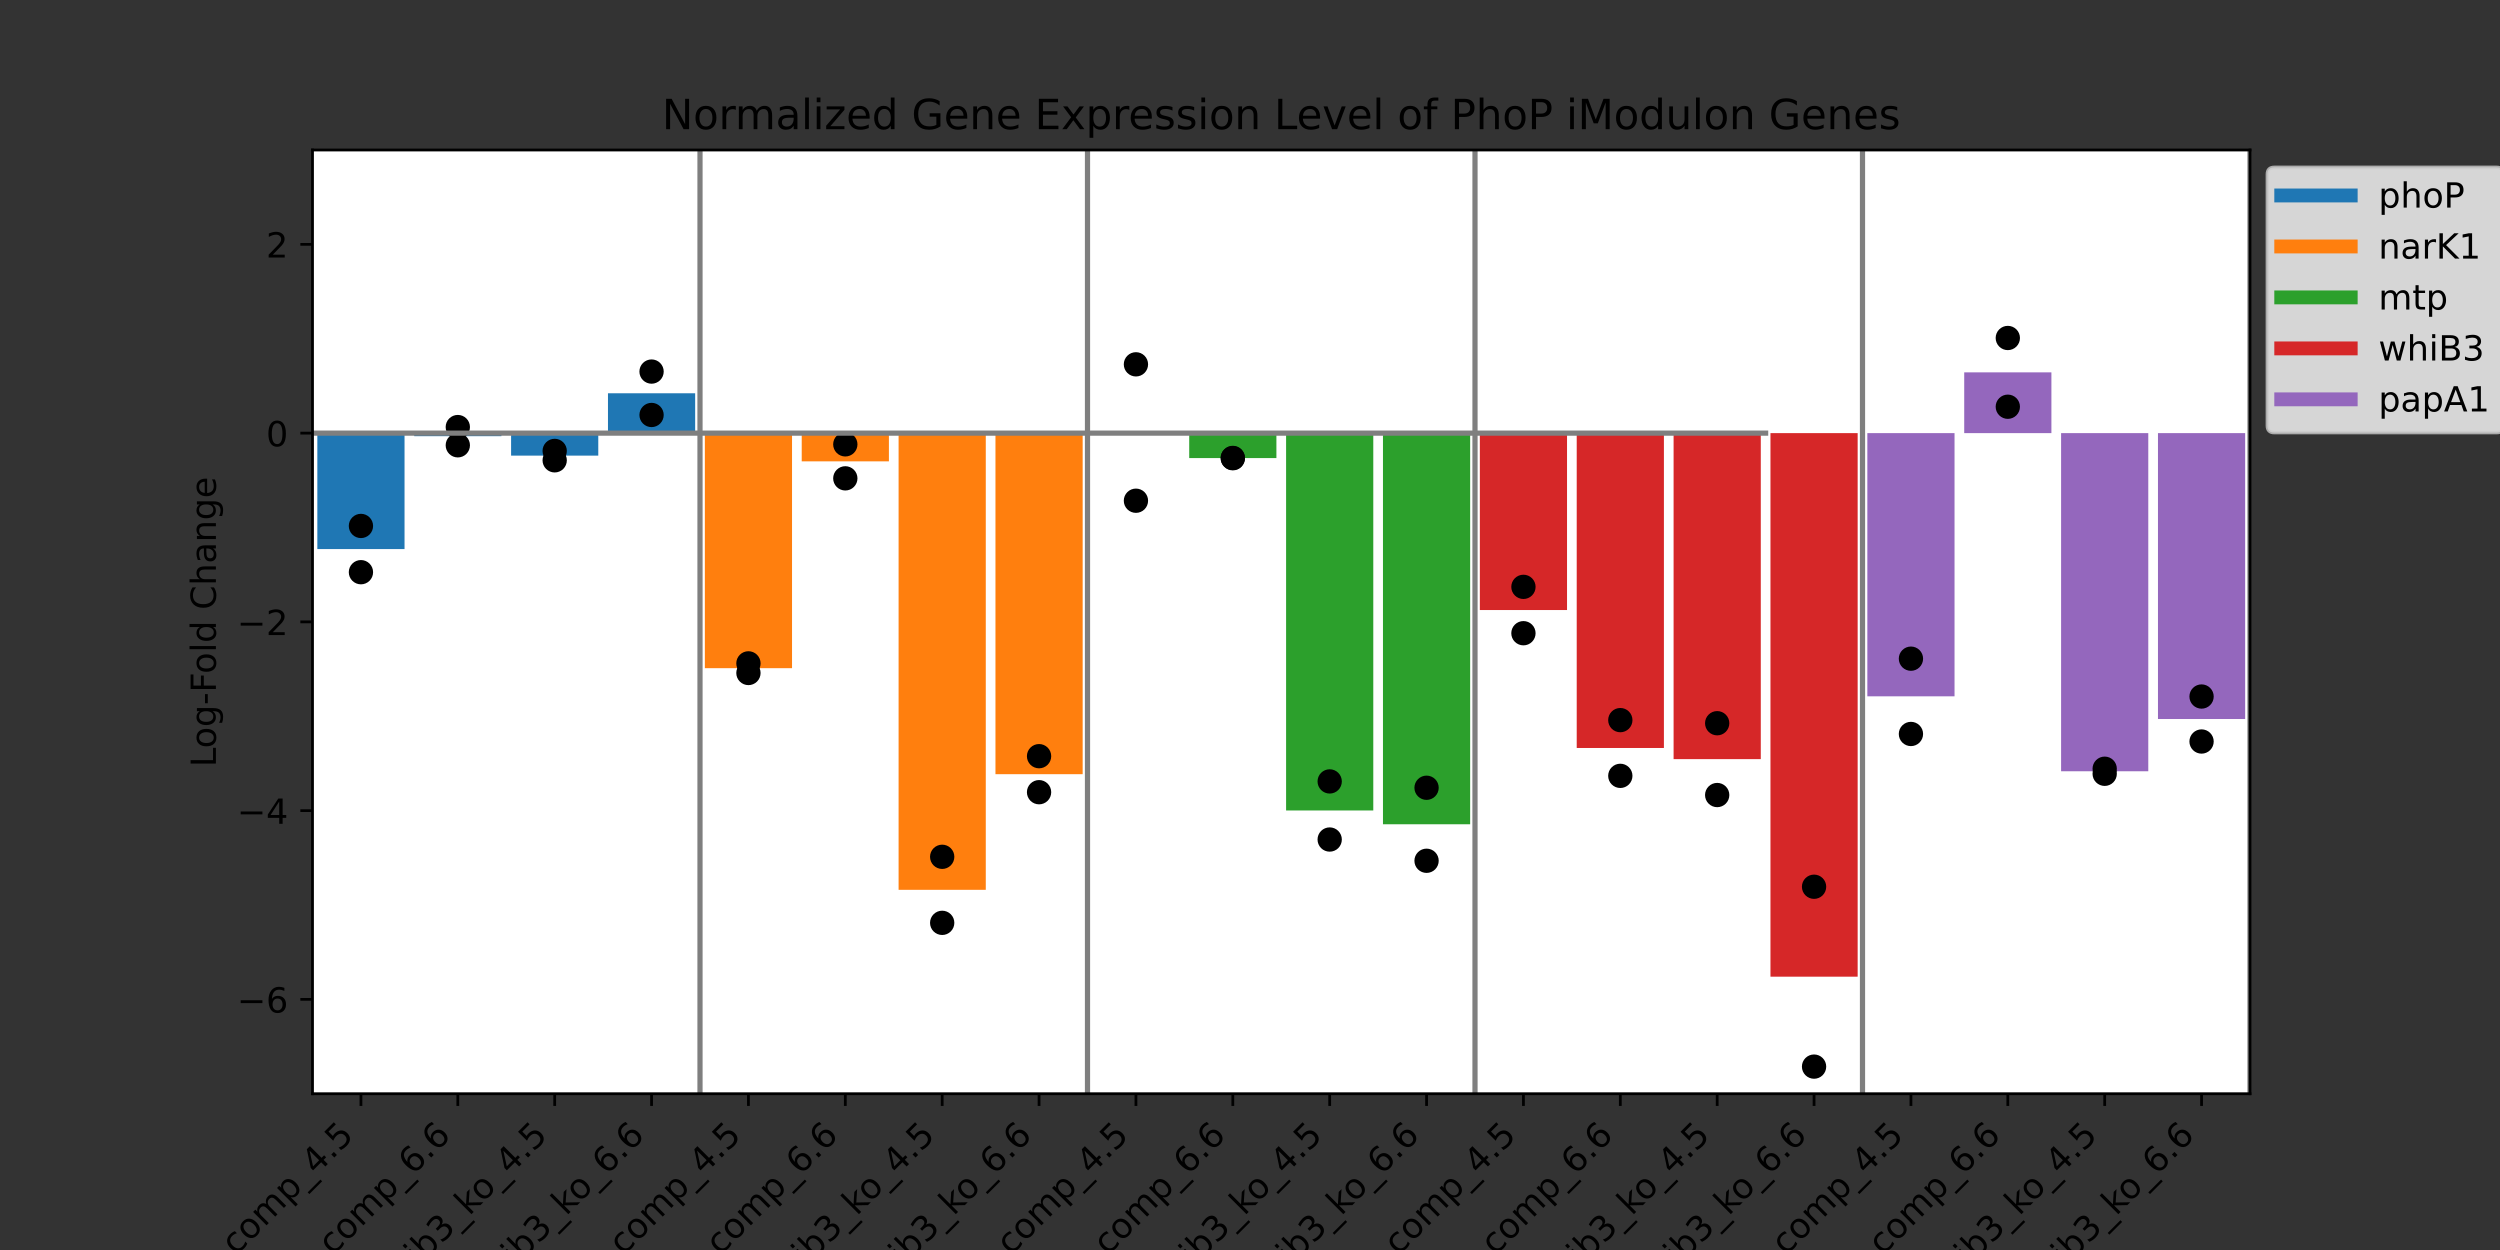 <?xml version="1.0" encoding="utf-8" standalone="no"?>
<!DOCTYPE svg PUBLIC "-//W3C//DTD SVG 1.1//EN"
  "http://www.w3.org/Graphics/SVG/1.1/DTD/svg11.dtd">
<!-- Created with matplotlib (https://matplotlib.org/) -->
<svg height="360pt" version="1.1" viewBox="0 0 720 360" width="720pt" xmlns="http://www.w3.org/2000/svg" xmlns:xlink="http://www.w3.org/1999/xlink">
 <rect x="0" y="0" width="720" height="360" fill="#333333" stroke="none"/>
 <defs>
  <style type="text/css">*{stroke-linecap:butt;stroke-linejoin:round;}</style>
 </defs>
 <g id="figure_1">
  <g id="patch_1">
   <path d="M 0 360 
L 720 360 
L 720 0 
L 0 0 
z
" style="fill:none;"/>
  </g>
  <g id="axes_1">
   <g id="patch_2">
    <path d="M 90 315 
L 648 315 
L 648 43.2 
L 90 43.2 
z
" style="fill:#ffffff;"/>
   </g>
   <g id="patch_3">
    <path clip-path="url(#pf88dd03914)" d="M 91.395 124.74 
L 116.505 124.74 
L 116.505 158.132 
L 91.395 158.132 
z
" style="fill:#1f77b4;"/>
   </g>
   <g id="patch_4">
    <path clip-path="url(#pf88dd03914)" d="M 119.295 124.74 
L 144.405 124.74 
L 144.405 125.62 
L 119.295 125.62 
z
" style="fill:#1f77b4;"/>
   </g>
   <g id="patch_5">
    <path clip-path="url(#pf88dd03914)" d="M 147.195 124.74 
L 172.305 124.74 
L 172.305 131.219 
L 147.195 131.219 
z
" style="fill:#1f77b4;"/>
   </g>
   <g id="patch_6">
    <path clip-path="url(#pf88dd03914)" d="M 175.095 124.74 
L 200.205 124.74 
L 200.205 113.263 
L 175.095 113.263 
z
" style="fill:#1f77b4;"/>
   </g>
   <g id="patch_7">
    <path clip-path="url(#pf88dd03914)" d="M 202.995 124.74 
L 228.105 124.74 
L 228.105 192.435 
L 202.995 192.435 
z
" style="fill:#ff7f0e;"/>
   </g>
   <g id="patch_8">
    <path clip-path="url(#pf88dd03914)" d="M 230.895 124.74 
L 256.005 124.74 
L 256.005 132.869 
L 230.895 132.869 
z
" style="fill:#ff7f0e;"/>
   </g>
   <g id="patch_9">
    <path clip-path="url(#pf88dd03914)" d="M 258.795 124.74 
L 283.905 124.74 
L 283.905 256.269 
L 258.795 256.269 
z
" style="fill:#ff7f0e;"/>
   </g>
   <g id="patch_10">
    <path clip-path="url(#pf88dd03914)" d="M 286.695 124.74 
L 311.805 124.74 
L 311.805 222.966 
L 286.695 222.966 
z
" style="fill:#ff7f0e;"/>
   </g>
   <g id="patch_11">
    <path clip-path="url(#pf88dd03914)" d="M 314.595 124.74 
L 339.705 124.74 
L 339.705 124.568 
L 314.595 124.568 
z
" style="fill:#2ca02c;"/>
   </g>
   <g id="patch_12">
    <path clip-path="url(#pf88dd03914)" d="M 342.495 124.74 
L 367.605 124.74 
L 367.605 131.926 
L 342.495 131.926 
z
" style="fill:#2ca02c;"/>
   </g>
   <g id="patch_13">
    <path clip-path="url(#pf88dd03914)" d="M 370.395 124.74 
L 395.505 124.74 
L 395.505 233.416 
L 370.395 233.416 
z
" style="fill:#2ca02c;"/>
   </g>
   <g id="patch_14">
    <path clip-path="url(#pf88dd03914)" d="M 398.295 124.74 
L 423.405 124.74 
L 423.405 237.389 
L 398.295 237.389 
z
" style="fill:#2ca02c;"/>
   </g>
   <g id="patch_15">
    <path clip-path="url(#pf88dd03914)" d="M 426.195 124.74 
L 451.305 124.74 
L 451.305 175.691 
L 426.195 175.691 
z
" style="fill:#d62728;"/>
   </g>
   <g id="patch_16">
    <path clip-path="url(#pf88dd03914)" d="M 454.095 124.74 
L 479.205 124.74 
L 479.205 215.42 
L 454.095 215.42 
z
" style="fill:#d62728;"/>
   </g>
   <g id="patch_17">
    <path clip-path="url(#pf88dd03914)" d="M 481.995 124.74 
L 507.105 124.74 
L 507.105 218.629 
L 481.995 218.629 
z
" style="fill:#d62728;"/>
   </g>
   <g id="patch_18">
    <path clip-path="url(#pf88dd03914)" d="M 509.895 124.74 
L 535.005 124.74 
L 535.005 281.283 
L 509.895 281.283 
z
" style="fill:#d62728;"/>
   </g>
   <g id="patch_19">
    <path clip-path="url(#pf88dd03914)" d="M 537.795 124.74 
L 562.905 124.74 
L 562.905 200.541 
L 537.795 200.541 
z
" style="fill:#9467bd;"/>
   </g>
   <g id="patch_20">
    <path clip-path="url(#pf88dd03914)" d="M 565.695 124.74 
L 590.805 124.74 
L 590.805 107.239 
L 565.695 107.239 
z
" style="fill:#9467bd;"/>
   </g>
   <g id="patch_21">
    <path clip-path="url(#pf88dd03914)" d="M 593.595 124.74 
L 618.705 124.74 
L 618.705 222.123 
L 593.595 222.123 
z
" style="fill:#9467bd;"/>
   </g>
   <g id="patch_22">
    <path clip-path="url(#pf88dd03914)" d="M 621.495 124.74 
L 646.605 124.74 
L 646.605 207.077 
L 621.495 207.077 
z
" style="fill:#9467bd;"/>
   </g>
   <g id="matplotlib.axis_1">
    <g id="xtick_1">
     <g id="line2d_1">
      <defs>
       <path d="M 0 0 
L 0 3.5 
" id="m3f21ac1fa0" style="stroke:#000000;stroke-width:0.8;"/>
      </defs>
      <g>
       <use style="stroke:#000000;stroke-width:0.8;" x="103.95" xlink:href="#m3f21ac1fa0" y="315"/>
      </g>
     </g>
     <g id="text_1">
      <!-- whib3_comp_4.5 -->
      <g transform="translate(43.159 386.497)rotate(-45)scale(0.1 -0.1)">
       <defs>
        <path d="M 4.203 54.688 
L 13.188 54.688 
L 24.422 12.016 
L 35.594 54.688 
L 46.188 54.688 
L 57.422 12.016 
L 68.609 54.688 
L 77.594 54.688 
L 63.281 0 
L 52.688 0 
L 40.922 44.828 
L 29.109 0 
L 18.5 0 
z
" id="DejaVuSans-119"/>
        <path d="M 54.891 33.016 
L 54.891 0 
L 45.906 0 
L 45.906 32.719 
Q 45.906 40.484 42.875 44.328 
Q 39.844 48.188 33.797 48.188 
Q 26.516 48.188 22.312 43.547 
Q 18.109 38.922 18.109 30.906 
L 18.109 0 
L 9.078 0 
L 9.078 75.984 
L 18.109 75.984 
L 18.109 46.188 
Q 21.344 51.125 25.703 53.562 
Q 30.078 56 35.797 56 
Q 45.219 56 50.047 50.172 
Q 54.891 44.344 54.891 33.016 
z
" id="DejaVuSans-104"/>
        <path d="M 9.422 54.688 
L 18.406 54.688 
L 18.406 0 
L 9.422 0 
z
M 9.422 75.984 
L 18.406 75.984 
L 18.406 64.594 
L 9.422 64.594 
z
" id="DejaVuSans-105"/>
        <path d="M 48.688 27.297 
Q 48.688 37.203 44.609 42.844 
Q 40.531 48.484 33.406 48.484 
Q 26.266 48.484 22.188 42.844 
Q 18.109 37.203 18.109 27.297 
Q 18.109 17.391 22.188 11.75 
Q 26.266 6.109 33.406 6.109 
Q 40.531 6.109 44.609 11.75 
Q 48.688 17.391 48.688 27.297 
z
M 18.109 46.391 
Q 20.953 51.266 25.266 53.625 
Q 29.594 56 35.594 56 
Q 45.562 56 51.781 48.094 
Q 58.016 40.188 58.016 27.297 
Q 58.016 14.406 51.781 6.484 
Q 45.562 -1.422 35.594 -1.422 
Q 29.594 -1.422 25.266 0.953 
Q 20.953 3.328 18.109 8.203 
L 18.109 0 
L 9.078 0 
L 9.078 75.984 
L 18.109 75.984 
z
" id="DejaVuSans-98"/>
        <path d="M 40.578 39.312 
Q 47.656 37.797 51.625 33 
Q 55.609 28.219 55.609 21.188 
Q 55.609 10.406 48.188 4.484 
Q 40.766 -1.422 27.094 -1.422 
Q 22.516 -1.422 17.656 -0.516 
Q 12.797 0.391 7.625 2.203 
L 7.625 11.719 
Q 11.719 9.328 16.594 8.109 
Q 21.484 6.891 26.812 6.891 
Q 36.078 6.891 40.938 10.547 
Q 45.797 14.203 45.797 21.188 
Q 45.797 27.641 41.281 31.266 
Q 36.766 34.906 28.719 34.906 
L 20.219 34.906 
L 20.219 43.016 
L 29.109 43.016 
Q 36.375 43.016 40.234 45.922 
Q 44.094 48.828 44.094 54.297 
Q 44.094 59.906 40.109 62.906 
Q 36.141 65.922 28.719 65.922 
Q 24.656 65.922 20.016 65.031 
Q 15.375 64.156 9.812 62.312 
L 9.812 71.094 
Q 15.438 72.656 20.344 73.438 
Q 25.25 74.219 29.594 74.219 
Q 40.828 74.219 47.359 69.109 
Q 53.906 64.016 53.906 55.328 
Q 53.906 49.266 50.438 45.094 
Q 46.969 40.922 40.578 39.312 
z
" id="DejaVuSans-51"/>
        <path d="M 50.984 -16.609 
L 50.984 -23.578 
L -0.984 -23.578 
L -0.984 -16.609 
z
" id="DejaVuSans-95"/>
        <path d="M 48.781 52.594 
L 48.781 44.188 
Q 44.969 46.297 41.141 47.344 
Q 37.312 48.391 33.406 48.391 
Q 24.656 48.391 19.812 42.844 
Q 14.984 37.312 14.984 27.297 
Q 14.984 17.281 19.812 11.734 
Q 24.656 6.203 33.406 6.203 
Q 37.312 6.203 41.141 7.25 
Q 44.969 8.297 48.781 10.406 
L 48.781 2.094 
Q 45.016 0.344 40.984 -0.531 
Q 36.969 -1.422 32.422 -1.422 
Q 20.062 -1.422 12.781 6.344 
Q 5.516 14.109 5.516 27.297 
Q 5.516 40.672 12.859 48.328 
Q 20.219 56 33.016 56 
Q 37.156 56 41.109 55.141 
Q 45.062 54.297 48.781 52.594 
z
" id="DejaVuSans-99"/>
        <path d="M 30.609 48.391 
Q 23.391 48.391 19.188 42.75 
Q 14.984 37.109 14.984 27.297 
Q 14.984 17.484 19.156 11.844 
Q 23.344 6.203 30.609 6.203 
Q 37.797 6.203 41.984 11.859 
Q 46.188 17.531 46.188 27.297 
Q 46.188 37.016 41.984 42.703 
Q 37.797 48.391 30.609 48.391 
z
M 30.609 56 
Q 42.328 56 49.016 48.375 
Q 55.719 40.766 55.719 27.297 
Q 55.719 13.875 49.016 6.219 
Q 42.328 -1.422 30.609 -1.422 
Q 18.844 -1.422 12.172 6.219 
Q 5.516 13.875 5.516 27.297 
Q 5.516 40.766 12.172 48.375 
Q 18.844 56 30.609 56 
z
" id="DejaVuSans-111"/>
        <path d="M 52 44.188 
Q 55.375 50.25 60.062 53.125 
Q 64.75 56 71.094 56 
Q 79.641 56 84.281 50.016 
Q 88.922 44.047 88.922 33.016 
L 88.922 0 
L 79.891 0 
L 79.891 32.719 
Q 79.891 40.578 77.094 44.375 
Q 74.312 48.188 68.609 48.188 
Q 61.625 48.188 57.562 43.547 
Q 53.516 38.922 53.516 30.906 
L 53.516 0 
L 44.484 0 
L 44.484 32.719 
Q 44.484 40.625 41.703 44.406 
Q 38.922 48.188 33.109 48.188 
Q 26.219 48.188 22.156 43.531 
Q 18.109 38.875 18.109 30.906 
L 18.109 0 
L 9.078 0 
L 9.078 54.688 
L 18.109 54.688 
L 18.109 46.188 
Q 21.188 51.219 25.484 53.609 
Q 29.781 56 35.688 56 
Q 41.656 56 45.828 52.969 
Q 50 49.953 52 44.188 
z
" id="DejaVuSans-109"/>
        <path d="M 18.109 8.203 
L 18.109 -20.797 
L 9.078 -20.797 
L 9.078 54.688 
L 18.109 54.688 
L 18.109 46.391 
Q 20.953 51.266 25.266 53.625 
Q 29.594 56 35.594 56 
Q 45.562 56 51.781 48.094 
Q 58.016 40.188 58.016 27.297 
Q 58.016 14.406 51.781 6.484 
Q 45.562 -1.422 35.594 -1.422 
Q 29.594 -1.422 25.266 0.953 
Q 20.953 3.328 18.109 8.203 
z
M 48.688 27.297 
Q 48.688 37.203 44.609 42.844 
Q 40.531 48.484 33.406 48.484 
Q 26.266 48.484 22.188 42.844 
Q 18.109 37.203 18.109 27.297 
Q 18.109 17.391 22.188 11.75 
Q 26.266 6.109 33.406 6.109 
Q 40.531 6.109 44.609 11.75 
Q 48.688 17.391 48.688 27.297 
z
" id="DejaVuSans-112"/>
        <path d="M 37.797 64.312 
L 12.891 25.391 
L 37.797 25.391 
z
M 35.203 72.906 
L 47.609 72.906 
L 47.609 25.391 
L 58.016 25.391 
L 58.016 17.188 
L 47.609 17.188 
L 47.609 0 
L 37.797 0 
L 37.797 17.188 
L 4.891 17.188 
L 4.891 26.703 
z
" id="DejaVuSans-52"/>
        <path d="M 10.688 12.406 
L 21 12.406 
L 21 0 
L 10.688 0 
z
" id="DejaVuSans-46"/>
        <path d="M 10.797 72.906 
L 49.516 72.906 
L 49.516 64.594 
L 19.828 64.594 
L 19.828 46.734 
Q 21.969 47.469 24.109 47.828 
Q 26.266 48.188 28.422 48.188 
Q 40.625 48.188 47.75 41.5 
Q 54.891 34.812 54.891 23.391 
Q 54.891 11.625 47.562 5.094 
Q 40.234 -1.422 26.906 -1.422 
Q 22.312 -1.422 17.547 -0.641 
Q 12.797 0.141 7.719 1.703 
L 7.719 11.625 
Q 12.109 9.234 16.797 8.062 
Q 21.484 6.891 26.703 6.891 
Q 35.156 6.891 40.078 11.328 
Q 45.016 15.766 45.016 23.391 
Q 45.016 31 40.078 35.438 
Q 35.156 39.891 26.703 39.891 
Q 22.75 39.891 18.812 39.016 
Q 14.891 38.141 10.797 36.281 
z
" id="DejaVuSans-53"/>
       </defs>
       <use xlink:href="#DejaVuSans-119"/>
       <use x="81.787" xlink:href="#DejaVuSans-104"/>
       <use x="145.166" xlink:href="#DejaVuSans-105"/>
       <use x="172.949" xlink:href="#DejaVuSans-98"/>
       <use x="236.426" xlink:href="#DejaVuSans-51"/>
       <use x="300.049" xlink:href="#DejaVuSans-95"/>
       <use x="350.049" xlink:href="#DejaVuSans-99"/>
       <use x="405.029" xlink:href="#DejaVuSans-111"/>
       <use x="466.211" xlink:href="#DejaVuSans-109"/>
       <use x="563.623" xlink:href="#DejaVuSans-112"/>
       <use x="627.1" xlink:href="#DejaVuSans-95"/>
       <use x="677.1" xlink:href="#DejaVuSans-52"/>
       <use x="740.723" xlink:href="#DejaVuSans-46"/>
       <use x="772.51" xlink:href="#DejaVuSans-53"/>
      </g>
     </g>
    </g>
    <g id="xtick_2">
     <g id="line2d_2">
      <g>
       <use style="stroke:#000000;stroke-width:0.8;" x="131.85" xlink:href="#m3f21ac1fa0" y="315"/>
      </g>
     </g>
     <g id="text_2">
      <!-- whib3_comp_6.6 -->
      <g transform="translate(71.059 386.497)rotate(-45)scale(0.1 -0.1)">
       <defs>
        <path d="M 33.016 40.375 
Q 26.375 40.375 22.484 35.828 
Q 18.609 31.297 18.609 23.391 
Q 18.609 15.531 22.484 10.953 
Q 26.375 6.391 33.016 6.391 
Q 39.656 6.391 43.531 10.953 
Q 47.406 15.531 47.406 23.391 
Q 47.406 31.297 43.531 35.828 
Q 39.656 40.375 33.016 40.375 
z
M 52.594 71.297 
L 52.594 62.312 
Q 48.875 64.062 45.094 64.984 
Q 41.312 65.922 37.594 65.922 
Q 27.828 65.922 22.672 59.328 
Q 17.531 52.734 16.797 39.406 
Q 19.672 43.656 24.016 45.922 
Q 28.375 48.188 33.594 48.188 
Q 44.578 48.188 50.953 41.516 
Q 57.328 34.859 57.328 23.391 
Q 57.328 12.156 50.688 5.359 
Q 44.047 -1.422 33.016 -1.422 
Q 20.359 -1.422 13.672 8.266 
Q 6.984 17.969 6.984 36.375 
Q 6.984 53.656 15.188 63.938 
Q 23.391 74.219 37.203 74.219 
Q 40.922 74.219 44.703 73.484 
Q 48.484 72.75 52.594 71.297 
z
" id="DejaVuSans-54"/>
       </defs>
       <use xlink:href="#DejaVuSans-119"/>
       <use x="81.787" xlink:href="#DejaVuSans-104"/>
       <use x="145.166" xlink:href="#DejaVuSans-105"/>
       <use x="172.949" xlink:href="#DejaVuSans-98"/>
       <use x="236.426" xlink:href="#DejaVuSans-51"/>
       <use x="300.049" xlink:href="#DejaVuSans-95"/>
       <use x="350.049" xlink:href="#DejaVuSans-99"/>
       <use x="405.029" xlink:href="#DejaVuSans-111"/>
       <use x="466.211" xlink:href="#DejaVuSans-109"/>
       <use x="563.623" xlink:href="#DejaVuSans-112"/>
       <use x="627.1" xlink:href="#DejaVuSans-95"/>
       <use x="677.1" xlink:href="#DejaVuSans-54"/>
       <use x="740.723" xlink:href="#DejaVuSans-46"/>
       <use x="772.51" xlink:href="#DejaVuSans-54"/>
      </g>
     </g>
    </g>
    <g id="xtick_3">
     <g id="line2d_3">
      <g>
       <use style="stroke:#000000;stroke-width:0.8;" x="159.75" xlink:href="#m3f21ac1fa0" y="315"/>
      </g>
     </g>
     <g id="text_3">
      <!-- whib3_ko_4.5 -->
      <g transform="translate(110.385 375.071)rotate(-45)scale(0.1 -0.1)">
       <defs>
        <path d="M 9.078 75.984 
L 18.109 75.984 
L 18.109 31.109 
L 44.922 54.688 
L 56.391 54.688 
L 27.391 29.109 
L 57.625 0 
L 45.906 0 
L 18.109 26.703 
L 18.109 0 
L 9.078 0 
z
" id="DejaVuSans-107"/>
       </defs>
       <use xlink:href="#DejaVuSans-119"/>
       <use x="81.787" xlink:href="#DejaVuSans-104"/>
       <use x="145.166" xlink:href="#DejaVuSans-105"/>
       <use x="172.949" xlink:href="#DejaVuSans-98"/>
       <use x="236.426" xlink:href="#DejaVuSans-51"/>
       <use x="300.049" xlink:href="#DejaVuSans-95"/>
       <use x="350.049" xlink:href="#DejaVuSans-107"/>
       <use x="404.334" xlink:href="#DejaVuSans-111"/>
       <use x="465.516" xlink:href="#DejaVuSans-95"/>
       <use x="515.516" xlink:href="#DejaVuSans-52"/>
       <use x="579.139" xlink:href="#DejaVuSans-46"/>
       <use x="610.926" xlink:href="#DejaVuSans-53"/>
      </g>
     </g>
    </g>
    <g id="xtick_4">
     <g id="line2d_4">
      <g>
       <use style="stroke:#000000;stroke-width:0.8;" x="187.65" xlink:href="#m3f21ac1fa0" y="315"/>
      </g>
     </g>
     <g id="text_4">
      <!-- whib3_ko_6.6 -->
      <g transform="translate(138.285 375.071)rotate(-45)scale(0.1 -0.1)">
       <use xlink:href="#DejaVuSans-119"/>
       <use x="81.787" xlink:href="#DejaVuSans-104"/>
       <use x="145.166" xlink:href="#DejaVuSans-105"/>
       <use x="172.949" xlink:href="#DejaVuSans-98"/>
       <use x="236.426" xlink:href="#DejaVuSans-51"/>
       <use x="300.049" xlink:href="#DejaVuSans-95"/>
       <use x="350.049" xlink:href="#DejaVuSans-107"/>
       <use x="404.334" xlink:href="#DejaVuSans-111"/>
       <use x="465.516" xlink:href="#DejaVuSans-95"/>
       <use x="515.516" xlink:href="#DejaVuSans-54"/>
       <use x="579.139" xlink:href="#DejaVuSans-46"/>
       <use x="610.926" xlink:href="#DejaVuSans-54"/>
      </g>
     </g>
    </g>
    <g id="xtick_5">
     <g id="line2d_5">
      <g>
       <use style="stroke:#000000;stroke-width:0.8;" x="215.55" xlink:href="#m3f21ac1fa0" y="315"/>
      </g>
     </g>
     <g id="text_5">
      <!-- whib3_comp_4.5 -->
      <g transform="translate(154.759 386.497)rotate(-45)scale(0.1 -0.1)">
       <use xlink:href="#DejaVuSans-119"/>
       <use x="81.787" xlink:href="#DejaVuSans-104"/>
       <use x="145.166" xlink:href="#DejaVuSans-105"/>
       <use x="172.949" xlink:href="#DejaVuSans-98"/>
       <use x="236.426" xlink:href="#DejaVuSans-51"/>
       <use x="300.049" xlink:href="#DejaVuSans-95"/>
       <use x="350.049" xlink:href="#DejaVuSans-99"/>
       <use x="405.029" xlink:href="#DejaVuSans-111"/>
       <use x="466.211" xlink:href="#DejaVuSans-109"/>
       <use x="563.623" xlink:href="#DejaVuSans-112"/>
       <use x="627.1" xlink:href="#DejaVuSans-95"/>
       <use x="677.1" xlink:href="#DejaVuSans-52"/>
       <use x="740.723" xlink:href="#DejaVuSans-46"/>
       <use x="772.51" xlink:href="#DejaVuSans-53"/>
      </g>
     </g>
    </g>
    <g id="xtick_6">
     <g id="line2d_6">
      <g>
       <use style="stroke:#000000;stroke-width:0.8;" x="243.45" xlink:href="#m3f21ac1fa0" y="315"/>
      </g>
     </g>
     <g id="text_6">
      <!-- whib3_comp_6.6 -->
      <g transform="translate(182.659 386.497)rotate(-45)scale(0.1 -0.1)">
       <use xlink:href="#DejaVuSans-119"/>
       <use x="81.787" xlink:href="#DejaVuSans-104"/>
       <use x="145.166" xlink:href="#DejaVuSans-105"/>
       <use x="172.949" xlink:href="#DejaVuSans-98"/>
       <use x="236.426" xlink:href="#DejaVuSans-51"/>
       <use x="300.049" xlink:href="#DejaVuSans-95"/>
       <use x="350.049" xlink:href="#DejaVuSans-99"/>
       <use x="405.029" xlink:href="#DejaVuSans-111"/>
       <use x="466.211" xlink:href="#DejaVuSans-109"/>
       <use x="563.623" xlink:href="#DejaVuSans-112"/>
       <use x="627.1" xlink:href="#DejaVuSans-95"/>
       <use x="677.1" xlink:href="#DejaVuSans-54"/>
       <use x="740.723" xlink:href="#DejaVuSans-46"/>
       <use x="772.51" xlink:href="#DejaVuSans-54"/>
      </g>
     </g>
    </g>
    <g id="xtick_7">
     <g id="line2d_7">
      <g>
       <use style="stroke:#000000;stroke-width:0.8;" x="271.35" xlink:href="#m3f21ac1fa0" y="315"/>
      </g>
     </g>
     <g id="text_7">
      <!-- whib3_ko_4.5 -->
      <g transform="translate(221.985 375.071)rotate(-45)scale(0.1 -0.1)">
       <use xlink:href="#DejaVuSans-119"/>
       <use x="81.787" xlink:href="#DejaVuSans-104"/>
       <use x="145.166" xlink:href="#DejaVuSans-105"/>
       <use x="172.949" xlink:href="#DejaVuSans-98"/>
       <use x="236.426" xlink:href="#DejaVuSans-51"/>
       <use x="300.049" xlink:href="#DejaVuSans-95"/>
       <use x="350.049" xlink:href="#DejaVuSans-107"/>
       <use x="404.334" xlink:href="#DejaVuSans-111"/>
       <use x="465.516" xlink:href="#DejaVuSans-95"/>
       <use x="515.516" xlink:href="#DejaVuSans-52"/>
       <use x="579.139" xlink:href="#DejaVuSans-46"/>
       <use x="610.926" xlink:href="#DejaVuSans-53"/>
      </g>
     </g>
    </g>
    <g id="xtick_8">
     <g id="line2d_8">
      <g>
       <use style="stroke:#000000;stroke-width:0.8;" x="299.25" xlink:href="#m3f21ac1fa0" y="315"/>
      </g>
     </g>
     <g id="text_8">
      <!-- whib3_ko_6.6 -->
      <g transform="translate(249.885 375.071)rotate(-45)scale(0.1 -0.1)">
       <use xlink:href="#DejaVuSans-119"/>
       <use x="81.787" xlink:href="#DejaVuSans-104"/>
       <use x="145.166" xlink:href="#DejaVuSans-105"/>
       <use x="172.949" xlink:href="#DejaVuSans-98"/>
       <use x="236.426" xlink:href="#DejaVuSans-51"/>
       <use x="300.049" xlink:href="#DejaVuSans-95"/>
       <use x="350.049" xlink:href="#DejaVuSans-107"/>
       <use x="404.334" xlink:href="#DejaVuSans-111"/>
       <use x="465.516" xlink:href="#DejaVuSans-95"/>
       <use x="515.516" xlink:href="#DejaVuSans-54"/>
       <use x="579.139" xlink:href="#DejaVuSans-46"/>
       <use x="610.926" xlink:href="#DejaVuSans-54"/>
      </g>
     </g>
    </g>
    <g id="xtick_9">
     <g id="line2d_9">
      <g>
       <use style="stroke:#000000;stroke-width:0.8;" x="327.15" xlink:href="#m3f21ac1fa0" y="315"/>
      </g>
     </g>
     <g id="text_9">
      <!-- whib3_comp_4.5 -->
      <g transform="translate(266.359 386.497)rotate(-45)scale(0.1 -0.1)">
       <use xlink:href="#DejaVuSans-119"/>
       <use x="81.787" xlink:href="#DejaVuSans-104"/>
       <use x="145.166" xlink:href="#DejaVuSans-105"/>
       <use x="172.949" xlink:href="#DejaVuSans-98"/>
       <use x="236.426" xlink:href="#DejaVuSans-51"/>
       <use x="300.049" xlink:href="#DejaVuSans-95"/>
       <use x="350.049" xlink:href="#DejaVuSans-99"/>
       <use x="405.029" xlink:href="#DejaVuSans-111"/>
       <use x="466.211" xlink:href="#DejaVuSans-109"/>
       <use x="563.623" xlink:href="#DejaVuSans-112"/>
       <use x="627.1" xlink:href="#DejaVuSans-95"/>
       <use x="677.1" xlink:href="#DejaVuSans-52"/>
       <use x="740.723" xlink:href="#DejaVuSans-46"/>
       <use x="772.51" xlink:href="#DejaVuSans-53"/>
      </g>
     </g>
    </g>
    <g id="xtick_10">
     <g id="line2d_10">
      <g>
       <use style="stroke:#000000;stroke-width:0.8;" x="355.05" xlink:href="#m3f21ac1fa0" y="315"/>
      </g>
     </g>
     <g id="text_10">
      <!-- whib3_comp_6.6 -->
      <g transform="translate(294.259 386.497)rotate(-45)scale(0.1 -0.1)">
       <use xlink:href="#DejaVuSans-119"/>
       <use x="81.787" xlink:href="#DejaVuSans-104"/>
       <use x="145.166" xlink:href="#DejaVuSans-105"/>
       <use x="172.949" xlink:href="#DejaVuSans-98"/>
       <use x="236.426" xlink:href="#DejaVuSans-51"/>
       <use x="300.049" xlink:href="#DejaVuSans-95"/>
       <use x="350.049" xlink:href="#DejaVuSans-99"/>
       <use x="405.029" xlink:href="#DejaVuSans-111"/>
       <use x="466.211" xlink:href="#DejaVuSans-109"/>
       <use x="563.623" xlink:href="#DejaVuSans-112"/>
       <use x="627.1" xlink:href="#DejaVuSans-95"/>
       <use x="677.1" xlink:href="#DejaVuSans-54"/>
       <use x="740.723" xlink:href="#DejaVuSans-46"/>
       <use x="772.51" xlink:href="#DejaVuSans-54"/>
      </g>
     </g>
    </g>
    <g id="xtick_11">
     <g id="line2d_11">
      <g>
       <use style="stroke:#000000;stroke-width:0.8;" x="382.95" xlink:href="#m3f21ac1fa0" y="315"/>
      </g>
     </g>
     <g id="text_11">
      <!-- whib3_ko_4.5 -->
      <g transform="translate(333.585 375.071)rotate(-45)scale(0.1 -0.1)">
       <use xlink:href="#DejaVuSans-119"/>
       <use x="81.787" xlink:href="#DejaVuSans-104"/>
       <use x="145.166" xlink:href="#DejaVuSans-105"/>
       <use x="172.949" xlink:href="#DejaVuSans-98"/>
       <use x="236.426" xlink:href="#DejaVuSans-51"/>
       <use x="300.049" xlink:href="#DejaVuSans-95"/>
       <use x="350.049" xlink:href="#DejaVuSans-107"/>
       <use x="404.334" xlink:href="#DejaVuSans-111"/>
       <use x="465.516" xlink:href="#DejaVuSans-95"/>
       <use x="515.516" xlink:href="#DejaVuSans-52"/>
       <use x="579.139" xlink:href="#DejaVuSans-46"/>
       <use x="610.926" xlink:href="#DejaVuSans-53"/>
      </g>
     </g>
    </g>
    <g id="xtick_12">
     <g id="line2d_12">
      <g>
       <use style="stroke:#000000;stroke-width:0.8;" x="410.85" xlink:href="#m3f21ac1fa0" y="315"/>
      </g>
     </g>
     <g id="text_12">
      <!-- whib3_ko_6.6 -->
      <g transform="translate(361.485 375.071)rotate(-45)scale(0.1 -0.1)">
       <use xlink:href="#DejaVuSans-119"/>
       <use x="81.787" xlink:href="#DejaVuSans-104"/>
       <use x="145.166" xlink:href="#DejaVuSans-105"/>
       <use x="172.949" xlink:href="#DejaVuSans-98"/>
       <use x="236.426" xlink:href="#DejaVuSans-51"/>
       <use x="300.049" xlink:href="#DejaVuSans-95"/>
       <use x="350.049" xlink:href="#DejaVuSans-107"/>
       <use x="404.334" xlink:href="#DejaVuSans-111"/>
       <use x="465.516" xlink:href="#DejaVuSans-95"/>
       <use x="515.516" xlink:href="#DejaVuSans-54"/>
       <use x="579.139" xlink:href="#DejaVuSans-46"/>
       <use x="610.926" xlink:href="#DejaVuSans-54"/>
      </g>
     </g>
    </g>
    <g id="xtick_13">
     <g id="line2d_13">
      <g>
       <use style="stroke:#000000;stroke-width:0.8;" x="438.75" xlink:href="#m3f21ac1fa0" y="315"/>
      </g>
     </g>
     <g id="text_13">
      <!-- whib3_comp_4.5 -->
      <g transform="translate(377.959 386.497)rotate(-45)scale(0.1 -0.1)">
       <use xlink:href="#DejaVuSans-119"/>
       <use x="81.787" xlink:href="#DejaVuSans-104"/>
       <use x="145.166" xlink:href="#DejaVuSans-105"/>
       <use x="172.949" xlink:href="#DejaVuSans-98"/>
       <use x="236.426" xlink:href="#DejaVuSans-51"/>
       <use x="300.049" xlink:href="#DejaVuSans-95"/>
       <use x="350.049" xlink:href="#DejaVuSans-99"/>
       <use x="405.029" xlink:href="#DejaVuSans-111"/>
       <use x="466.211" xlink:href="#DejaVuSans-109"/>
       <use x="563.623" xlink:href="#DejaVuSans-112"/>
       <use x="627.1" xlink:href="#DejaVuSans-95"/>
       <use x="677.1" xlink:href="#DejaVuSans-52"/>
       <use x="740.723" xlink:href="#DejaVuSans-46"/>
       <use x="772.51" xlink:href="#DejaVuSans-53"/>
      </g>
     </g>
    </g>
    <g id="xtick_14">
     <g id="line2d_14">
      <g>
       <use style="stroke:#000000;stroke-width:0.8;" x="466.65" xlink:href="#m3f21ac1fa0" y="315"/>
      </g>
     </g>
     <g id="text_14">
      <!-- whib3_comp_6.6 -->
      <g transform="translate(405.859 386.497)rotate(-45)scale(0.1 -0.1)">
       <use xlink:href="#DejaVuSans-119"/>
       <use x="81.787" xlink:href="#DejaVuSans-104"/>
       <use x="145.166" xlink:href="#DejaVuSans-105"/>
       <use x="172.949" xlink:href="#DejaVuSans-98"/>
       <use x="236.426" xlink:href="#DejaVuSans-51"/>
       <use x="300.049" xlink:href="#DejaVuSans-95"/>
       <use x="350.049" xlink:href="#DejaVuSans-99"/>
       <use x="405.029" xlink:href="#DejaVuSans-111"/>
       <use x="466.211" xlink:href="#DejaVuSans-109"/>
       <use x="563.623" xlink:href="#DejaVuSans-112"/>
       <use x="627.1" xlink:href="#DejaVuSans-95"/>
       <use x="677.1" xlink:href="#DejaVuSans-54"/>
       <use x="740.723" xlink:href="#DejaVuSans-46"/>
       <use x="772.51" xlink:href="#DejaVuSans-54"/>
      </g>
     </g>
    </g>
    <g id="xtick_15">
     <g id="line2d_15">
      <g>
       <use style="stroke:#000000;stroke-width:0.8;" x="494.55" xlink:href="#m3f21ac1fa0" y="315"/>
      </g>
     </g>
     <g id="text_15">
      <!-- whib3_ko_4.5 -->
      <g transform="translate(445.185 375.071)rotate(-45)scale(0.1 -0.1)">
       <use xlink:href="#DejaVuSans-119"/>
       <use x="81.787" xlink:href="#DejaVuSans-104"/>
       <use x="145.166" xlink:href="#DejaVuSans-105"/>
       <use x="172.949" xlink:href="#DejaVuSans-98"/>
       <use x="236.426" xlink:href="#DejaVuSans-51"/>
       <use x="300.049" xlink:href="#DejaVuSans-95"/>
       <use x="350.049" xlink:href="#DejaVuSans-107"/>
       <use x="404.334" xlink:href="#DejaVuSans-111"/>
       <use x="465.516" xlink:href="#DejaVuSans-95"/>
       <use x="515.516" xlink:href="#DejaVuSans-52"/>
       <use x="579.139" xlink:href="#DejaVuSans-46"/>
       <use x="610.926" xlink:href="#DejaVuSans-53"/>
      </g>
     </g>
    </g>
    <g id="xtick_16">
     <g id="line2d_16">
      <g>
       <use style="stroke:#000000;stroke-width:0.8;" x="522.45" xlink:href="#m3f21ac1fa0" y="315"/>
      </g>
     </g>
     <g id="text_16">
      <!-- whib3_ko_6.6 -->
      <g transform="translate(473.085 375.071)rotate(-45)scale(0.1 -0.1)">
       <use xlink:href="#DejaVuSans-119"/>
       <use x="81.787" xlink:href="#DejaVuSans-104"/>
       <use x="145.166" xlink:href="#DejaVuSans-105"/>
       <use x="172.949" xlink:href="#DejaVuSans-98"/>
       <use x="236.426" xlink:href="#DejaVuSans-51"/>
       <use x="300.049" xlink:href="#DejaVuSans-95"/>
       <use x="350.049" xlink:href="#DejaVuSans-107"/>
       <use x="404.334" xlink:href="#DejaVuSans-111"/>
       <use x="465.516" xlink:href="#DejaVuSans-95"/>
       <use x="515.516" xlink:href="#DejaVuSans-54"/>
       <use x="579.139" xlink:href="#DejaVuSans-46"/>
       <use x="610.926" xlink:href="#DejaVuSans-54"/>
      </g>
     </g>
    </g>
    <g id="xtick_17">
     <g id="line2d_17">
      <g>
       <use style="stroke:#000000;stroke-width:0.8;" x="550.35" xlink:href="#m3f21ac1fa0" y="315"/>
      </g>
     </g>
     <g id="text_17">
      <!-- whib3_comp_4.5 -->
      <g transform="translate(489.559 386.497)rotate(-45)scale(0.1 -0.1)">
       <use xlink:href="#DejaVuSans-119"/>
       <use x="81.787" xlink:href="#DejaVuSans-104"/>
       <use x="145.166" xlink:href="#DejaVuSans-105"/>
       <use x="172.949" xlink:href="#DejaVuSans-98"/>
       <use x="236.426" xlink:href="#DejaVuSans-51"/>
       <use x="300.049" xlink:href="#DejaVuSans-95"/>
       <use x="350.049" xlink:href="#DejaVuSans-99"/>
       <use x="405.029" xlink:href="#DejaVuSans-111"/>
       <use x="466.211" xlink:href="#DejaVuSans-109"/>
       <use x="563.623" xlink:href="#DejaVuSans-112"/>
       <use x="627.1" xlink:href="#DejaVuSans-95"/>
       <use x="677.1" xlink:href="#DejaVuSans-52"/>
       <use x="740.723" xlink:href="#DejaVuSans-46"/>
       <use x="772.51" xlink:href="#DejaVuSans-53"/>
      </g>
     </g>
    </g>
    <g id="xtick_18">
     <g id="line2d_18">
      <g>
       <use style="stroke:#000000;stroke-width:0.8;" x="578.25" xlink:href="#m3f21ac1fa0" y="315"/>
      </g>
     </g>
     <g id="text_18">
      <!-- whib3_comp_6.6 -->
      <g transform="translate(517.459 386.497)rotate(-45)scale(0.1 -0.1)">
       <use xlink:href="#DejaVuSans-119"/>
       <use x="81.787" xlink:href="#DejaVuSans-104"/>
       <use x="145.166" xlink:href="#DejaVuSans-105"/>
       <use x="172.949" xlink:href="#DejaVuSans-98"/>
       <use x="236.426" xlink:href="#DejaVuSans-51"/>
       <use x="300.049" xlink:href="#DejaVuSans-95"/>
       <use x="350.049" xlink:href="#DejaVuSans-99"/>
       <use x="405.029" xlink:href="#DejaVuSans-111"/>
       <use x="466.211" xlink:href="#DejaVuSans-109"/>
       <use x="563.623" xlink:href="#DejaVuSans-112"/>
       <use x="627.1" xlink:href="#DejaVuSans-95"/>
       <use x="677.1" xlink:href="#DejaVuSans-54"/>
       <use x="740.723" xlink:href="#DejaVuSans-46"/>
       <use x="772.51" xlink:href="#DejaVuSans-54"/>
      </g>
     </g>
    </g>
    <g id="xtick_19">
     <g id="line2d_19">
      <g>
       <use style="stroke:#000000;stroke-width:0.8;" x="606.15" xlink:href="#m3f21ac1fa0" y="315"/>
      </g>
     </g>
     <g id="text_19">
      <!-- whib3_ko_4.5 -->
      <g transform="translate(556.785 375.071)rotate(-45)scale(0.1 -0.1)">
       <use xlink:href="#DejaVuSans-119"/>
       <use x="81.787" xlink:href="#DejaVuSans-104"/>
       <use x="145.166" xlink:href="#DejaVuSans-105"/>
       <use x="172.949" xlink:href="#DejaVuSans-98"/>
       <use x="236.426" xlink:href="#DejaVuSans-51"/>
       <use x="300.049" xlink:href="#DejaVuSans-95"/>
       <use x="350.049" xlink:href="#DejaVuSans-107"/>
       <use x="404.334" xlink:href="#DejaVuSans-111"/>
       <use x="465.516" xlink:href="#DejaVuSans-95"/>
       <use x="515.516" xlink:href="#DejaVuSans-52"/>
       <use x="579.139" xlink:href="#DejaVuSans-46"/>
       <use x="610.926" xlink:href="#DejaVuSans-53"/>
      </g>
     </g>
    </g>
    <g id="xtick_20">
     <g id="line2d_20">
      <g>
       <use style="stroke:#000000;stroke-width:0.8;" x="634.05" xlink:href="#m3f21ac1fa0" y="315"/>
      </g>
     </g>
     <g id="text_20">
      <!-- whib3_ko_6.6 -->
      <g transform="translate(584.685 375.071)rotate(-45)scale(0.1 -0.1)">
       <use xlink:href="#DejaVuSans-119"/>
       <use x="81.787" xlink:href="#DejaVuSans-104"/>
       <use x="145.166" xlink:href="#DejaVuSans-105"/>
       <use x="172.949" xlink:href="#DejaVuSans-98"/>
       <use x="236.426" xlink:href="#DejaVuSans-51"/>
       <use x="300.049" xlink:href="#DejaVuSans-95"/>
       <use x="350.049" xlink:href="#DejaVuSans-107"/>
       <use x="404.334" xlink:href="#DejaVuSans-111"/>
       <use x="465.516" xlink:href="#DejaVuSans-95"/>
       <use x="515.516" xlink:href="#DejaVuSans-54"/>
       <use x="579.139" xlink:href="#DejaVuSans-46"/>
       <use x="610.926" xlink:href="#DejaVuSans-54"/>
      </g>
     </g>
    </g>
   </g>
   <g id="matplotlib.axis_2">
    <g id="ytick_1">
     <g id="line2d_21">
      <defs>
       <path d="M 0 0 
L -3.5 0 
" id="mb6f423038d" style="stroke:#000000;stroke-width:0.8;"/>
      </defs>
      <g>
       <use style="stroke:#000000;stroke-width:0.8;" x="90" xlink:href="#mb6f423038d" y="287.82"/>
      </g>
     </g>
     <g id="text_21">
      <!-- −6 -->
      <g transform="translate(68.258 291.619)scale(0.1 -0.1)">
       <defs>
        <path d="M 10.594 35.5 
L 73.188 35.5 
L 73.188 27.203 
L 10.594 27.203 
z
" id="DejaVuSans-8722"/>
       </defs>
       <use xlink:href="#DejaVuSans-8722"/>
       <use x="83.789" xlink:href="#DejaVuSans-54"/>
      </g>
     </g>
    </g>
    <g id="ytick_2">
     <g id="line2d_22">
      <g>
       <use style="stroke:#000000;stroke-width:0.8;" x="90" xlink:href="#mb6f423038d" y="233.46"/>
      </g>
     </g>
     <g id="text_22">
      <!-- −4 -->
      <g transform="translate(68.258 237.259)scale(0.1 -0.1)">
       <use xlink:href="#DejaVuSans-8722"/>
       <use x="83.789" xlink:href="#DejaVuSans-52"/>
      </g>
     </g>
    </g>
    <g id="ytick_3">
     <g id="line2d_23">
      <g>
       <use style="stroke:#000000;stroke-width:0.8;" x="90" xlink:href="#mb6f423038d" y="179.1"/>
      </g>
     </g>
     <g id="text_23">
      <!-- −2 -->
      <g transform="translate(68.258 182.899)scale(0.1 -0.1)">
       <defs>
        <path d="M 19.188 8.297 
L 53.609 8.297 
L 53.609 0 
L 7.328 0 
L 7.328 8.297 
Q 12.938 14.109 22.625 23.891 
Q 32.328 33.688 34.812 36.531 
Q 39.547 41.844 41.422 45.531 
Q 43.312 49.219 43.312 52.781 
Q 43.312 58.594 39.234 62.25 
Q 35.156 65.922 28.609 65.922 
Q 23.969 65.922 18.812 64.312 
Q 13.672 62.703 7.812 59.422 
L 7.812 69.391 
Q 13.766 71.781 18.938 73 
Q 24.125 74.219 28.422 74.219 
Q 39.75 74.219 46.484 68.547 
Q 53.219 62.891 53.219 53.422 
Q 53.219 48.922 51.531 44.891 
Q 49.859 40.875 45.406 35.406 
Q 44.188 33.984 37.641 27.219 
Q 31.109 20.453 19.188 8.297 
z
" id="DejaVuSans-50"/>
       </defs>
       <use xlink:href="#DejaVuSans-8722"/>
       <use x="83.789" xlink:href="#DejaVuSans-50"/>
      </g>
     </g>
    </g>
    <g id="ytick_4">
     <g id="line2d_24">
      <g>
       <use style="stroke:#000000;stroke-width:0.8;" x="90" xlink:href="#mb6f423038d" y="124.74"/>
      </g>
     </g>
     <g id="text_24">
      <!-- 0 -->
      <g transform="translate(76.638 128.539)scale(0.1 -0.1)">
       <defs>
        <path d="M 31.781 66.406 
Q 24.172 66.406 20.328 58.906 
Q 16.5 51.422 16.5 36.375 
Q 16.5 21.391 20.328 13.891 
Q 24.172 6.391 31.781 6.391 
Q 39.453 6.391 43.281 13.891 
Q 47.125 21.391 47.125 36.375 
Q 47.125 51.422 43.281 58.906 
Q 39.453 66.406 31.781 66.406 
z
M 31.781 74.219 
Q 44.047 74.219 50.516 64.516 
Q 56.984 54.828 56.984 36.375 
Q 56.984 17.969 50.516 8.266 
Q 44.047 -1.422 31.781 -1.422 
Q 19.531 -1.422 13.062 8.266 
Q 6.594 17.969 6.594 36.375 
Q 6.594 54.828 13.062 64.516 
Q 19.531 74.219 31.781 74.219 
z
" id="DejaVuSans-48"/>
       </defs>
       <use xlink:href="#DejaVuSans-48"/>
      </g>
     </g>
    </g>
    <g id="ytick_5">
     <g id="line2d_25">
      <g>
       <use style="stroke:#000000;stroke-width:0.8;" x="90" xlink:href="#mb6f423038d" y="70.38"/>
      </g>
     </g>
     <g id="text_25">
      <!-- 2 -->
      <g transform="translate(76.638 74.179)scale(0.1 -0.1)">
       <use xlink:href="#DejaVuSans-50"/>
      </g>
     </g>
    </g>
    <g id="text_26">
     <!-- Log-Fold Change -->
     <g transform="translate(62.178 220.886)rotate(-90)scale(0.1 -0.1)">
      <defs>
       <path d="M 9.812 72.906 
L 19.672 72.906 
L 19.672 8.297 
L 55.172 8.297 
L 55.172 0 
L 9.812 0 
z
" id="DejaVuSans-76"/>
       <path d="M 45.406 27.984 
Q 45.406 37.75 41.375 43.109 
Q 37.359 48.484 30.078 48.484 
Q 22.859 48.484 18.828 43.109 
Q 14.797 37.75 14.797 27.984 
Q 14.797 18.266 18.828 12.891 
Q 22.859 7.516 30.078 7.516 
Q 37.359 7.516 41.375 12.891 
Q 45.406 18.266 45.406 27.984 
z
M 54.391 6.781 
Q 54.391 -7.172 48.188 -13.984 
Q 42 -20.797 29.203 -20.797 
Q 24.469 -20.797 20.266 -20.094 
Q 16.062 -19.391 12.109 -17.922 
L 12.109 -9.188 
Q 16.062 -11.328 19.922 -12.344 
Q 23.781 -13.375 27.781 -13.375 
Q 36.625 -13.375 41.016 -8.766 
Q 45.406 -4.156 45.406 5.172 
L 45.406 9.625 
Q 42.625 4.781 38.281 2.391 
Q 33.938 0 27.875 0 
Q 17.828 0 11.672 7.656 
Q 5.516 15.328 5.516 27.984 
Q 5.516 40.672 11.672 48.328 
Q 17.828 56 27.875 56 
Q 33.938 56 38.281 53.609 
Q 42.625 51.219 45.406 46.391 
L 45.406 54.688 
L 54.391 54.688 
z
" id="DejaVuSans-103"/>
       <path d="M 4.891 31.391 
L 31.203 31.391 
L 31.203 23.391 
L 4.891 23.391 
z
" id="DejaVuSans-45"/>
       <path d="M 9.812 72.906 
L 51.703 72.906 
L 51.703 64.594 
L 19.672 64.594 
L 19.672 43.109 
L 48.578 43.109 
L 48.578 34.812 
L 19.672 34.812 
L 19.672 0 
L 9.812 0 
z
" id="DejaVuSans-70"/>
       <path d="M 9.422 75.984 
L 18.406 75.984 
L 18.406 0 
L 9.422 0 
z
" id="DejaVuSans-108"/>
       <path d="M 45.406 46.391 
L 45.406 75.984 
L 54.391 75.984 
L 54.391 0 
L 45.406 0 
L 45.406 8.203 
Q 42.578 3.328 38.25 0.953 
Q 33.938 -1.422 27.875 -1.422 
Q 17.969 -1.422 11.734 6.484 
Q 5.516 14.406 5.516 27.297 
Q 5.516 40.188 11.734 48.094 
Q 17.969 56 27.875 56 
Q 33.938 56 38.25 53.625 
Q 42.578 51.266 45.406 46.391 
z
M 14.797 27.297 
Q 14.797 17.391 18.875 11.75 
Q 22.953 6.109 30.078 6.109 
Q 37.203 6.109 41.297 11.75 
Q 45.406 17.391 45.406 27.297 
Q 45.406 37.203 41.297 42.844 
Q 37.203 48.484 30.078 48.484 
Q 22.953 48.484 18.875 42.844 
Q 14.797 37.203 14.797 27.297 
z
" id="DejaVuSans-100"/>
       <path id="DejaVuSans-32"/>
       <path d="M 64.406 67.281 
L 64.406 56.891 
Q 59.422 61.531 53.781 63.812 
Q 48.141 66.109 41.797 66.109 
Q 29.297 66.109 22.656 58.469 
Q 16.016 50.828 16.016 36.375 
Q 16.016 21.969 22.656 14.328 
Q 29.297 6.688 41.797 6.688 
Q 48.141 6.688 53.781 8.984 
Q 59.422 11.281 64.406 15.922 
L 64.406 5.609 
Q 59.234 2.094 53.438 0.328 
Q 47.656 -1.422 41.219 -1.422 
Q 24.656 -1.422 15.125 8.703 
Q 5.609 18.844 5.609 36.375 
Q 5.609 53.953 15.125 64.078 
Q 24.656 74.219 41.219 74.219 
Q 47.75 74.219 53.531 72.484 
Q 59.328 70.75 64.406 67.281 
z
" id="DejaVuSans-67"/>
       <path d="M 34.281 27.484 
Q 23.391 27.484 19.188 25 
Q 14.984 22.516 14.984 16.5 
Q 14.984 11.719 18.141 8.906 
Q 21.297 6.109 26.703 6.109 
Q 34.188 6.109 38.703 11.406 
Q 43.219 16.703 43.219 25.484 
L 43.219 27.484 
z
M 52.203 31.203 
L 52.203 0 
L 43.219 0 
L 43.219 8.297 
Q 40.141 3.328 35.547 0.953 
Q 30.953 -1.422 24.312 -1.422 
Q 15.922 -1.422 10.953 3.297 
Q 6 8.016 6 15.922 
Q 6 25.141 12.172 29.828 
Q 18.359 34.516 30.609 34.516 
L 43.219 34.516 
L 43.219 35.406 
Q 43.219 41.609 39.141 45 
Q 35.062 48.391 27.688 48.391 
Q 23 48.391 18.547 47.266 
Q 14.109 46.141 10.016 43.891 
L 10.016 52.203 
Q 14.938 54.109 19.578 55.047 
Q 24.219 56 28.609 56 
Q 40.484 56 46.344 49.844 
Q 52.203 43.703 52.203 31.203 
z
" id="DejaVuSans-97"/>
       <path d="M 54.891 33.016 
L 54.891 0 
L 45.906 0 
L 45.906 32.719 
Q 45.906 40.484 42.875 44.328 
Q 39.844 48.188 33.797 48.188 
Q 26.516 48.188 22.312 43.547 
Q 18.109 38.922 18.109 30.906 
L 18.109 0 
L 9.078 0 
L 9.078 54.688 
L 18.109 54.688 
L 18.109 46.188 
Q 21.344 51.125 25.703 53.562 
Q 30.078 56 35.797 56 
Q 45.219 56 50.047 50.172 
Q 54.891 44.344 54.891 33.016 
z
" id="DejaVuSans-110"/>
       <path d="M 56.203 29.594 
L 56.203 25.203 
L 14.891 25.203 
Q 15.484 15.922 20.484 11.062 
Q 25.484 6.203 34.422 6.203 
Q 39.594 6.203 44.453 7.469 
Q 49.312 8.734 54.109 11.281 
L 54.109 2.781 
Q 49.266 0.734 44.188 -0.344 
Q 39.109 -1.422 33.891 -1.422 
Q 20.797 -1.422 13.156 6.188 
Q 5.516 13.812 5.516 26.812 
Q 5.516 40.234 12.766 48.109 
Q 20.016 56 32.328 56 
Q 43.359 56 49.781 48.891 
Q 56.203 41.797 56.203 29.594 
z
M 47.219 32.234 
Q 47.125 39.594 43.094 43.984 
Q 39.062 48.391 32.422 48.391 
Q 24.906 48.391 20.391 44.141 
Q 15.875 39.891 15.188 32.172 
z
" id="DejaVuSans-101"/>
      </defs>
      <use xlink:href="#DejaVuSans-76"/>
      <use x="53.963" xlink:href="#DejaVuSans-111"/>
      <use x="115.145" xlink:href="#DejaVuSans-103"/>
      <use x="178.621" xlink:href="#DejaVuSans-45"/>
      <use x="214.705" xlink:href="#DejaVuSans-70"/>
      <use x="268.6" xlink:href="#DejaVuSans-111"/>
      <use x="329.781" xlink:href="#DejaVuSans-108"/>
      <use x="357.564" xlink:href="#DejaVuSans-100"/>
      <use x="421.041" xlink:href="#DejaVuSans-32"/>
      <use x="452.828" xlink:href="#DejaVuSans-67"/>
      <use x="522.652" xlink:href="#DejaVuSans-104"/>
      <use x="586.031" xlink:href="#DejaVuSans-97"/>
      <use x="647.311" xlink:href="#DejaVuSans-110"/>
      <use x="710.689" xlink:href="#DejaVuSans-103"/>
      <use x="774.166" xlink:href="#DejaVuSans-101"/>
     </g>
    </g>
   </g>
   <g id="line2d_26">
    <defs>
     <path d="M 0 3 
C 0.796 3 1.559 2.684 2.121 2.121 
C 2.684 1.559 3 0.796 3 0 
C 3 -0.796 2.684 -1.559 2.121 -2.121 
C 1.559 -2.684 0.796 -3 0 -3 
C -0.796 -3 -1.559 -2.684 -2.121 -2.121 
C -2.684 -1.559 -3 -0.796 -3 0 
C -3 0.796 -2.684 1.559 -2.121 2.121 
C -1.559 2.684 -0.796 3 0 3 
z
" id="m42a04a2824" style="stroke:#000000;"/>
    </defs>
    <g clip-path="url(#pf88dd03914)">
     <use style="stroke:#000000;" x="103.95" xlink:href="#m42a04a2824" y="151.473"/>
    </g>
   </g>
   <g id="line2d_27">
    <g clip-path="url(#pf88dd03914)">
     <use style="stroke:#000000;" x="103.95" xlink:href="#m42a04a2824" y="164.791"/>
    </g>
   </g>
   <g id="line2d_28">
    <g clip-path="url(#pf88dd03914)">
     <use style="stroke:#000000;" x="131.85" xlink:href="#m42a04a2824" y="128.246"/>
    </g>
   </g>
   <g id="line2d_29">
    <g clip-path="url(#pf88dd03914)">
     <use style="stroke:#000000;" x="131.85" xlink:href="#m42a04a2824" y="122.995"/>
    </g>
   </g>
   <g id="line2d_30">
    <g clip-path="url(#pf88dd03914)">
     <use style="stroke:#000000;" x="159.75" xlink:href="#m42a04a2824" y="132.572"/>
    </g>
   </g>
   <g id="line2d_31">
    <g clip-path="url(#pf88dd03914)">
     <use style="stroke:#000000;" x="159.75" xlink:href="#m42a04a2824" y="129.865"/>
    </g>
   </g>
   <g id="line2d_32">
    <g clip-path="url(#pf88dd03914)">
     <use style="stroke:#000000;" x="187.65" xlink:href="#m42a04a2824" y="119.513"/>
    </g>
   </g>
   <g id="line2d_33">
    <g clip-path="url(#pf88dd03914)">
     <use style="stroke:#000000;" x="187.65" xlink:href="#m42a04a2824" y="107.013"/>
    </g>
   </g>
   <g id="line2d_34">
    <path clip-path="url(#pf88dd03914)" d="M 201.6 315 
L 201.6 16.02 
" style="fill:none;stroke:#7f7f7f;stroke-linecap:square;stroke-width:1.5;"/>
   </g>
   <g id="line2d_35">
    <g clip-path="url(#pf88dd03914)">
     <use style="stroke:#000000;" x="215.55" xlink:href="#m42a04a2824" y="191.05"/>
    </g>
   </g>
   <g id="line2d_36">
    <g clip-path="url(#pf88dd03914)">
     <use style="stroke:#000000;" x="215.55" xlink:href="#m42a04a2824" y="193.82"/>
    </g>
   </g>
   <g id="line2d_37">
    <g clip-path="url(#pf88dd03914)">
     <use style="stroke:#000000;" x="243.45" xlink:href="#m42a04a2824" y="127.972"/>
    </g>
   </g>
   <g id="line2d_38">
    <g clip-path="url(#pf88dd03914)">
     <use style="stroke:#000000;" x="243.45" xlink:href="#m42a04a2824" y="137.766"/>
    </g>
   </g>
   <g id="line2d_39">
    <g clip-path="url(#pf88dd03914)">
     <use style="stroke:#000000;" x="271.35" xlink:href="#m42a04a2824" y="265.779"/>
    </g>
   </g>
   <g id="line2d_40">
    <g clip-path="url(#pf88dd03914)">
     <use style="stroke:#000000;" x="271.35" xlink:href="#m42a04a2824" y="246.76"/>
    </g>
   </g>
   <g id="line2d_41">
    <g clip-path="url(#pf88dd03914)">
     <use style="stroke:#000000;" x="299.25" xlink:href="#m42a04a2824" y="228.153"/>
    </g>
   </g>
   <g id="line2d_42">
    <g clip-path="url(#pf88dd03914)">
     <use style="stroke:#000000;" x="299.25" xlink:href="#m42a04a2824" y="217.779"/>
    </g>
   </g>
   <g id="line2d_43">
    <path clip-path="url(#pf88dd03914)" d="M 313.2 315 
L 313.2 16.02 
" style="fill:none;stroke:#7f7f7f;stroke-linecap:square;stroke-width:1.5;"/>
   </g>
   <g id="line2d_44">
    <g clip-path="url(#pf88dd03914)">
     <use style="stroke:#000000;" x="327.15" xlink:href="#m42a04a2824" y="144.209"/>
    </g>
   </g>
   <g id="line2d_45">
    <g clip-path="url(#pf88dd03914)">
     <use style="stroke:#000000;" x="327.15" xlink:href="#m42a04a2824" y="104.928"/>
    </g>
   </g>
   <g id="line2d_46">
    <g clip-path="url(#pf88dd03914)">
     <use style="stroke:#000000;" x="355.05" xlink:href="#m42a04a2824" y="131.883"/>
    </g>
   </g>
   <g id="line2d_47">
    <g clip-path="url(#pf88dd03914)">
     <use style="stroke:#000000;" x="355.05" xlink:href="#m42a04a2824" y="131.968"/>
    </g>
   </g>
   <g id="line2d_48">
    <g clip-path="url(#pf88dd03914)">
     <use style="stroke:#000000;" x="382.95" xlink:href="#m42a04a2824" y="241.783"/>
    </g>
   </g>
   <g id="line2d_49">
    <g clip-path="url(#pf88dd03914)">
     <use style="stroke:#000000;" x="382.95" xlink:href="#m42a04a2824" y="225.049"/>
    </g>
   </g>
   <g id="line2d_50">
    <g clip-path="url(#pf88dd03914)">
     <use style="stroke:#000000;" x="410.85" xlink:href="#m42a04a2824" y="247.903"/>
    </g>
   </g>
   <g id="line2d_51">
    <g clip-path="url(#pf88dd03914)">
     <use style="stroke:#000000;" x="410.85" xlink:href="#m42a04a2824" y="226.875"/>
    </g>
   </g>
   <g id="line2d_52">
    <path clip-path="url(#pf88dd03914)" d="M 424.8 315 
L 424.8 16.02 
" style="fill:none;stroke:#7f7f7f;stroke-linecap:square;stroke-width:1.5;"/>
   </g>
   <g id="line2d_53">
    <g clip-path="url(#pf88dd03914)">
     <use style="stroke:#000000;" x="438.75" xlink:href="#m42a04a2824" y="182.367"/>
    </g>
   </g>
   <g id="line2d_54">
    <g clip-path="url(#pf88dd03914)">
     <use style="stroke:#000000;" x="438.75" xlink:href="#m42a04a2824" y="169.014"/>
    </g>
   </g>
   <g id="line2d_55">
    <g clip-path="url(#pf88dd03914)">
     <use style="stroke:#000000;" x="466.65" xlink:href="#m42a04a2824" y="223.446"/>
    </g>
   </g>
   <g id="line2d_56">
    <g clip-path="url(#pf88dd03914)">
     <use style="stroke:#000000;" x="466.65" xlink:href="#m42a04a2824" y="207.394"/>
    </g>
   </g>
   <g id="line2d_57">
    <g clip-path="url(#pf88dd03914)">
     <use style="stroke:#000000;" x="494.55" xlink:href="#m42a04a2824" y="228.971"/>
    </g>
   </g>
   <g id="line2d_58">
    <g clip-path="url(#pf88dd03914)">
     <use style="stroke:#000000;" x="494.55" xlink:href="#m42a04a2824" y="208.288"/>
    </g>
   </g>
   <g id="line2d_59">
    <g clip-path="url(#pf88dd03914)">
     <use style="stroke:#000000;" x="522.45" xlink:href="#m42a04a2824" y="255.382"/>
    </g>
   </g>
   <g id="line2d_60">
    <g clip-path="url(#pf88dd03914)">
     <use style="stroke:#000000;" x="522.45" xlink:href="#m42a04a2824" y="307.184"/>
    </g>
   </g>
   <g id="line2d_61">
    <path clip-path="url(#pf88dd03914)" d="M 536.4 315 
L 536.4 16.02 
" style="fill:none;stroke:#7f7f7f;stroke-linecap:square;stroke-width:1.5;"/>
   </g>
   <g id="line2d_62">
    <g clip-path="url(#pf88dd03914)">
     <use style="stroke:#000000;" x="550.35" xlink:href="#m42a04a2824" y="189.699"/>
    </g>
   </g>
   <g id="line2d_63">
    <g clip-path="url(#pf88dd03914)">
     <use style="stroke:#000000;" x="550.35" xlink:href="#m42a04a2824" y="211.383"/>
    </g>
   </g>
   <g id="line2d_64">
    <g clip-path="url(#pf88dd03914)">
     <use style="stroke:#000000;" x="578.25" xlink:href="#m42a04a2824" y="97.34"/>
    </g>
   </g>
   <g id="line2d_65">
    <g clip-path="url(#pf88dd03914)">
     <use style="stroke:#000000;" x="578.25" xlink:href="#m42a04a2824" y="117.139"/>
    </g>
   </g>
   <g id="line2d_66">
    <g clip-path="url(#pf88dd03914)">
     <use style="stroke:#000000;" x="606.15" xlink:href="#m42a04a2824" y="221.394"/>
    </g>
   </g>
   <g id="line2d_67">
    <g clip-path="url(#pf88dd03914)">
     <use style="stroke:#000000;" x="606.15" xlink:href="#m42a04a2824" y="222.852"/>
    </g>
   </g>
   <g id="line2d_68">
    <g clip-path="url(#pf88dd03914)">
     <use style="stroke:#000000;" x="634.05" xlink:href="#m42a04a2824" y="200.6"/>
    </g>
   </g>
   <g id="line2d_69">
    <g clip-path="url(#pf88dd03914)">
     <use style="stroke:#000000;" x="634.05" xlink:href="#m42a04a2824" y="213.555"/>
    </g>
   </g>
   <g id="line2d_70">
    <path clip-path="url(#pf88dd03914)" d="M 648 315 
L 648 16.02 
" style="fill:none;stroke:#7f7f7f;stroke-linecap:square;stroke-width:1.5;"/>
   </g>
   <g id="line2d_71">
    <path clip-path="url(#pf88dd03914)" d="M 90 124.74 
L 508.5 124.74 
" style="fill:none;stroke:#7f7f7f;stroke-linecap:square;stroke-width:1.5;"/>
   </g>
   <g id="patch_23">
    <path d="M 90 315 
L 90 43.2 
" style="fill:none;stroke:#000000;stroke-linecap:square;stroke-linejoin:miter;stroke-width:0.8;"/>
   </g>
   <g id="patch_24">
    <path d="M 648 315 
L 648 43.2 
" style="fill:none;stroke:#000000;stroke-linecap:square;stroke-linejoin:miter;stroke-width:0.8;"/>
   </g>
   <g id="patch_25">
    <path d="M 90 315 
L 648 315 
" style="fill:none;stroke:#000000;stroke-linecap:square;stroke-linejoin:miter;stroke-width:0.8;"/>
   </g>
   <g id="patch_26">
    <path d="M 90 43.2 
L 648 43.2 
" style="fill:none;stroke:#000000;stroke-linecap:square;stroke-linejoin:miter;stroke-width:0.8;"/>
   </g>
   <g id="text_27">
    <!-- Normalized Gene Expression Level of PhoP iModulon Genes -->
    <g transform="translate(190.662 37.2)scale(0.12 -0.12)">
     <defs>
      <path d="M 9.812 72.906 
L 23.094 72.906 
L 55.422 11.922 
L 55.422 72.906 
L 64.984 72.906 
L 64.984 0 
L 51.703 0 
L 19.391 60.984 
L 19.391 0 
L 9.812 0 
z
" id="DejaVuSans-78"/>
      <path d="M 41.109 46.297 
Q 39.594 47.172 37.812 47.578 
Q 36.031 48 33.891 48 
Q 26.266 48 22.188 43.047 
Q 18.109 38.094 18.109 28.812 
L 18.109 0 
L 9.078 0 
L 9.078 54.688 
L 18.109 54.688 
L 18.109 46.188 
Q 20.953 51.172 25.484 53.578 
Q 30.031 56 36.531 56 
Q 37.453 56 38.578 55.875 
Q 39.703 55.766 41.062 55.516 
z
" id="DejaVuSans-114"/>
      <path d="M 5.516 54.688 
L 48.188 54.688 
L 48.188 46.484 
L 14.406 7.172 
L 48.188 7.172 
L 48.188 0 
L 4.297 0 
L 4.297 8.203 
L 38.094 47.516 
L 5.516 47.516 
z
" id="DejaVuSans-122"/>
      <path d="M 59.516 10.406 
L 59.516 29.984 
L 43.406 29.984 
L 43.406 38.094 
L 69.281 38.094 
L 69.281 6.781 
Q 63.578 2.734 56.688 0.656 
Q 49.812 -1.422 42 -1.422 
Q 24.906 -1.422 15.25 8.562 
Q 5.609 18.562 5.609 36.375 
Q 5.609 54.25 15.25 64.234 
Q 24.906 74.219 42 74.219 
Q 49.125 74.219 55.547 72.453 
Q 61.969 70.703 67.391 67.281 
L 67.391 56.781 
Q 61.922 61.422 55.766 63.766 
Q 49.609 66.109 42.828 66.109 
Q 29.438 66.109 22.719 58.641 
Q 16.016 51.172 16.016 36.375 
Q 16.016 21.625 22.719 14.156 
Q 29.438 6.688 42.828 6.688 
Q 48.047 6.688 52.141 7.594 
Q 56.25 8.5 59.516 10.406 
z
" id="DejaVuSans-71"/>
      <path d="M 9.812 72.906 
L 55.906 72.906 
L 55.906 64.594 
L 19.672 64.594 
L 19.672 43.016 
L 54.391 43.016 
L 54.391 34.719 
L 19.672 34.719 
L 19.672 8.297 
L 56.781 8.297 
L 56.781 0 
L 9.812 0 
z
" id="DejaVuSans-69"/>
      <path d="M 54.891 54.688 
L 35.109 28.078 
L 55.906 0 
L 45.312 0 
L 29.391 21.484 
L 13.484 0 
L 2.875 0 
L 24.125 28.609 
L 4.688 54.688 
L 15.281 54.688 
L 29.781 35.203 
L 44.281 54.688 
z
" id="DejaVuSans-120"/>
      <path d="M 44.281 53.078 
L 44.281 44.578 
Q 40.484 46.531 36.375 47.5 
Q 32.281 48.484 27.875 48.484 
Q 21.188 48.484 17.844 46.438 
Q 14.5 44.391 14.5 40.281 
Q 14.5 37.156 16.891 35.375 
Q 19.281 33.594 26.516 31.984 
L 29.594 31.297 
Q 39.156 29.25 43.188 25.516 
Q 47.219 21.781 47.219 15.094 
Q 47.219 7.469 41.188 3.016 
Q 35.156 -1.422 24.609 -1.422 
Q 20.219 -1.422 15.453 -0.562 
Q 10.688 0.297 5.422 2 
L 5.422 11.281 
Q 10.406 8.688 15.234 7.391 
Q 20.062 6.109 24.812 6.109 
Q 31.156 6.109 34.562 8.281 
Q 37.984 10.453 37.984 14.406 
Q 37.984 18.062 35.516 20.016 
Q 33.062 21.969 24.703 23.781 
L 21.578 24.516 
Q 13.234 26.266 9.516 29.906 
Q 5.812 33.547 5.812 39.891 
Q 5.812 47.609 11.281 51.797 
Q 16.75 56 26.812 56 
Q 31.781 56 36.172 55.266 
Q 40.578 54.547 44.281 53.078 
z
" id="DejaVuSans-115"/>
      <path d="M 2.984 54.688 
L 12.5 54.688 
L 29.594 8.797 
L 46.688 54.688 
L 56.203 54.688 
L 35.688 0 
L 23.484 0 
z
" id="DejaVuSans-118"/>
      <path d="M 37.109 75.984 
L 37.109 68.5 
L 28.516 68.5 
Q 23.688 68.5 21.797 66.547 
Q 19.922 64.594 19.922 59.516 
L 19.922 54.688 
L 34.719 54.688 
L 34.719 47.703 
L 19.922 47.703 
L 19.922 0 
L 10.891 0 
L 10.891 47.703 
L 2.297 47.703 
L 2.297 54.688 
L 10.891 54.688 
L 10.891 58.5 
Q 10.891 67.625 15.141 71.797 
Q 19.391 75.984 28.609 75.984 
z
" id="DejaVuSans-102"/>
      <path d="M 19.672 64.797 
L 19.672 37.406 
L 32.078 37.406 
Q 38.969 37.406 42.719 40.969 
Q 46.484 44.531 46.484 51.125 
Q 46.484 57.672 42.719 61.234 
Q 38.969 64.797 32.078 64.797 
z
M 9.812 72.906 
L 32.078 72.906 
Q 44.344 72.906 50.609 67.359 
Q 56.891 61.812 56.891 51.125 
Q 56.891 40.328 50.609 34.812 
Q 44.344 29.297 32.078 29.297 
L 19.672 29.297 
L 19.672 0 
L 9.812 0 
z
" id="DejaVuSans-80"/>
      <path d="M 9.812 72.906 
L 24.516 72.906 
L 43.109 23.297 
L 61.812 72.906 
L 76.516 72.906 
L 76.516 0 
L 66.891 0 
L 66.891 64.016 
L 48.094 14.016 
L 38.188 14.016 
L 19.391 64.016 
L 19.391 0 
L 9.812 0 
z
" id="DejaVuSans-77"/>
      <path d="M 8.5 21.578 
L 8.5 54.688 
L 17.484 54.688 
L 17.484 21.922 
Q 17.484 14.156 20.5 10.266 
Q 23.531 6.391 29.594 6.391 
Q 36.859 6.391 41.078 11.031 
Q 45.312 15.672 45.312 23.688 
L 45.312 54.688 
L 54.297 54.688 
L 54.297 0 
L 45.312 0 
L 45.312 8.406 
Q 42.047 3.422 37.719 1 
Q 33.406 -1.422 27.688 -1.422 
Q 18.266 -1.422 13.375 4.438 
Q 8.5 10.297 8.5 21.578 
z
M 31.109 56 
z
" id="DejaVuSans-117"/>
     </defs>
     <use xlink:href="#DejaVuSans-78"/>
     <use x="74.805" xlink:href="#DejaVuSans-111"/>
     <use x="135.986" xlink:href="#DejaVuSans-114"/>
     <use x="175.35" xlink:href="#DejaVuSans-109"/>
     <use x="272.762" xlink:href="#DejaVuSans-97"/>
     <use x="334.041" xlink:href="#DejaVuSans-108"/>
     <use x="361.824" xlink:href="#DejaVuSans-105"/>
     <use x="389.607" xlink:href="#DejaVuSans-122"/>
     <use x="442.098" xlink:href="#DejaVuSans-101"/>
     <use x="503.621" xlink:href="#DejaVuSans-100"/>
     <use x="567.098" xlink:href="#DejaVuSans-32"/>
     <use x="598.885" xlink:href="#DejaVuSans-71"/>
     <use x="676.375" xlink:href="#DejaVuSans-101"/>
     <use x="737.898" xlink:href="#DejaVuSans-110"/>
     <use x="801.277" xlink:href="#DejaVuSans-101"/>
     <use x="862.801" xlink:href="#DejaVuSans-32"/>
     <use x="894.588" xlink:href="#DejaVuSans-69"/>
     <use x="957.771" xlink:href="#DejaVuSans-120"/>
     <use x="1016.951" xlink:href="#DejaVuSans-112"/>
     <use x="1080.428" xlink:href="#DejaVuSans-114"/>
     <use x="1119.291" xlink:href="#DejaVuSans-101"/>
     <use x="1180.814" xlink:href="#DejaVuSans-115"/>
     <use x="1232.914" xlink:href="#DejaVuSans-115"/>
     <use x="1285.014" xlink:href="#DejaVuSans-105"/>
     <use x="1312.797" xlink:href="#DejaVuSans-111"/>
     <use x="1373.979" xlink:href="#DejaVuSans-110"/>
     <use x="1437.357" xlink:href="#DejaVuSans-32"/>
     <use x="1469.145" xlink:href="#DejaVuSans-76"/>
     <use x="1523.107" xlink:href="#DejaVuSans-101"/>
     <use x="1584.631" xlink:href="#DejaVuSans-118"/>
     <use x="1643.811" xlink:href="#DejaVuSans-101"/>
     <use x="1705.334" xlink:href="#DejaVuSans-108"/>
     <use x="1733.117" xlink:href="#DejaVuSans-32"/>
     <use x="1764.904" xlink:href="#DejaVuSans-111"/>
     <use x="1826.086" xlink:href="#DejaVuSans-102"/>
     <use x="1861.291" xlink:href="#DejaVuSans-32"/>
     <use x="1893.078" xlink:href="#DejaVuSans-80"/>
     <use x="1953.381" xlink:href="#DejaVuSans-104"/>
     <use x="2016.76" xlink:href="#DejaVuSans-111"/>
     <use x="2077.941" xlink:href="#DejaVuSans-80"/>
     <use x="2138.244" xlink:href="#DejaVuSans-32"/>
     <use x="2170.031" xlink:href="#DejaVuSans-105"/>
     <use x="2197.814" xlink:href="#DejaVuSans-77"/>
     <use x="2284.094" xlink:href="#DejaVuSans-111"/>
     <use x="2345.275" xlink:href="#DejaVuSans-100"/>
     <use x="2408.752" xlink:href="#DejaVuSans-117"/>
     <use x="2472.131" xlink:href="#DejaVuSans-108"/>
     <use x="2499.914" xlink:href="#DejaVuSans-111"/>
     <use x="2561.096" xlink:href="#DejaVuSans-110"/>
     <use x="2624.475" xlink:href="#DejaVuSans-32"/>
     <use x="2656.262" xlink:href="#DejaVuSans-71"/>
     <use x="2733.752" xlink:href="#DejaVuSans-101"/>
     <use x="2795.275" xlink:href="#DejaVuSans-110"/>
     <use x="2858.654" xlink:href="#DejaVuSans-101"/>
     <use x="2920.178" xlink:href="#DejaVuSans-115"/>
    </g>
   </g>
   <g id="legend_1">
    <g id="patch_27">
     <path d="M 655 124.591 
L 719.028 124.591 
Q 721.028 124.591 721.028 122.591 
L 721.028 50.2 
Q 721.028 48.2 719.028 48.2 
L 655 48.2 
Q 653 48.2 653 50.2 
L 653 122.591 
Q 653 124.591 655 124.591 
z
" style="fill:#ffffff;opacity:0.8;stroke:#cccccc;stroke-linejoin:miter;"/>
    </g>
    <g id="line2d_72">
     <path d="M 657 56.298 
L 677 56.298 
" style="fill:none;stroke:#1f77b4;stroke-linecap:square;stroke-width:4;"/>
    </g>
    <g id="line2d_73"/>
    <g id="text_28">
     <!-- phoP -->
     <g transform="translate(685 59.798)scale(0.1 -0.1)">
      <use xlink:href="#DejaVuSans-112"/>
      <use x="63.477" xlink:href="#DejaVuSans-104"/>
      <use x="126.855" xlink:href="#DejaVuSans-111"/>
      <use x="188.037" xlink:href="#DejaVuSans-80"/>
     </g>
    </g>
    <g id="line2d_74">
     <path d="M 657 70.977 
L 677 70.977 
" style="fill:none;stroke:#ff7f0e;stroke-linecap:square;stroke-width:4;"/>
    </g>
    <g id="line2d_75"/>
    <g id="text_29">
     <!-- narK1 -->
     <g transform="translate(685 74.477)scale(0.1 -0.1)">
      <defs>
       <path d="M 9.812 72.906 
L 19.672 72.906 
L 19.672 42.094 
L 52.391 72.906 
L 65.094 72.906 
L 28.906 38.922 
L 67.672 0 
L 54.688 0 
L 19.672 35.109 
L 19.672 0 
L 9.812 0 
z
" id="DejaVuSans-75"/>
       <path d="M 12.406 8.297 
L 28.516 8.297 
L 28.516 63.922 
L 10.984 60.406 
L 10.984 69.391 
L 28.422 72.906 
L 38.281 72.906 
L 38.281 8.297 
L 54.391 8.297 
L 54.391 0 
L 12.406 0 
z
" id="DejaVuSans-49"/>
      </defs>
      <use xlink:href="#DejaVuSans-110"/>
      <use x="63.379" xlink:href="#DejaVuSans-97"/>
      <use x="124.658" xlink:href="#DejaVuSans-114"/>
      <use x="165.771" xlink:href="#DejaVuSans-75"/>
      <use x="231.348" xlink:href="#DejaVuSans-49"/>
     </g>
    </g>
    <g id="line2d_76">
     <path d="M 657 85.655 
L 677 85.655 
" style="fill:none;stroke:#2ca02c;stroke-linecap:square;stroke-width:4;"/>
    </g>
    <g id="line2d_77"/>
    <g id="text_30">
     <!-- mtp -->
     <g transform="translate(685 89.155)scale(0.1 -0.1)">
      <defs>
       <path d="M 18.312 70.219 
L 18.312 54.688 
L 36.812 54.688 
L 36.812 47.703 
L 18.312 47.703 
L 18.312 18.016 
Q 18.312 11.328 20.141 9.422 
Q 21.969 7.516 27.594 7.516 
L 36.812 7.516 
L 36.812 0 
L 27.594 0 
Q 17.188 0 13.234 3.875 
Q 9.281 7.766 9.281 18.016 
L 9.281 47.703 
L 2.688 47.703 
L 2.688 54.688 
L 9.281 54.688 
L 9.281 70.219 
z
" id="DejaVuSans-116"/>
      </defs>
      <use xlink:href="#DejaVuSans-109"/>
      <use x="97.412" xlink:href="#DejaVuSans-116"/>
      <use x="136.621" xlink:href="#DejaVuSans-112"/>
     </g>
    </g>
    <g id="line2d_78">
     <path d="M 657 100.333 
L 677 100.333 
" style="fill:none;stroke:#d62728;stroke-linecap:square;stroke-width:4;"/>
    </g>
    <g id="line2d_79"/>
    <g id="text_31">
     <!-- whiB3 -->
     <g transform="translate(685 103.833)scale(0.1 -0.1)">
      <defs>
       <path d="M 19.672 34.812 
L 19.672 8.109 
L 35.5 8.109 
Q 43.453 8.109 47.281 11.406 
Q 51.125 14.703 51.125 21.484 
Q 51.125 28.328 47.281 31.562 
Q 43.453 34.812 35.5 34.812 
z
M 19.672 64.797 
L 19.672 42.828 
L 34.281 42.828 
Q 41.5 42.828 45.031 45.531 
Q 48.578 48.25 48.578 53.812 
Q 48.578 59.328 45.031 62.062 
Q 41.5 64.797 34.281 64.797 
z
M 9.812 72.906 
L 35.016 72.906 
Q 46.297 72.906 52.391 68.219 
Q 58.5 63.531 58.5 54.891 
Q 58.5 48.188 55.375 44.234 
Q 52.25 40.281 46.188 39.312 
Q 53.469 37.75 57.5 32.781 
Q 61.531 27.828 61.531 20.406 
Q 61.531 10.641 54.891 5.312 
Q 48.25 0 35.984 0 
L 9.812 0 
z
" id="DejaVuSans-66"/>
      </defs>
      <use xlink:href="#DejaVuSans-119"/>
      <use x="81.787" xlink:href="#DejaVuSans-104"/>
      <use x="145.166" xlink:href="#DejaVuSans-105"/>
      <use x="172.949" xlink:href="#DejaVuSans-66"/>
      <use x="241.553" xlink:href="#DejaVuSans-51"/>
     </g>
    </g>
    <g id="line2d_80">
     <path d="M 657 115.011 
L 677 115.011 
" style="fill:none;stroke:#9467bd;stroke-linecap:square;stroke-width:4;"/>
    </g>
    <g id="line2d_81"/>
    <g id="text_32">
     <!-- papA1 -->
     <g transform="translate(685 118.511)scale(0.1 -0.1)">
      <defs>
       <path d="M 34.188 63.188 
L 20.797 26.906 
L 47.609 26.906 
z
M 28.609 72.906 
L 39.797 72.906 
L 67.578 0 
L 57.328 0 
L 50.688 18.703 
L 17.828 18.703 
L 11.188 0 
L 0.781 0 
z
" id="DejaVuSans-65"/>
      </defs>
      <use xlink:href="#DejaVuSans-112"/>
      <use x="63.477" xlink:href="#DejaVuSans-97"/>
      <use x="124.756" xlink:href="#DejaVuSans-112"/>
      <use x="188.232" xlink:href="#DejaVuSans-65"/>
      <use x="256.641" xlink:href="#DejaVuSans-49"/>
     </g>
    </g>
   </g>
  </g>
 </g>
 <defs>
  <clipPath id="pf88dd03914">
   <rect height="271.8" width="558" x="90" y="43.2"/>
  </clipPath>
 </defs>
</svg>
